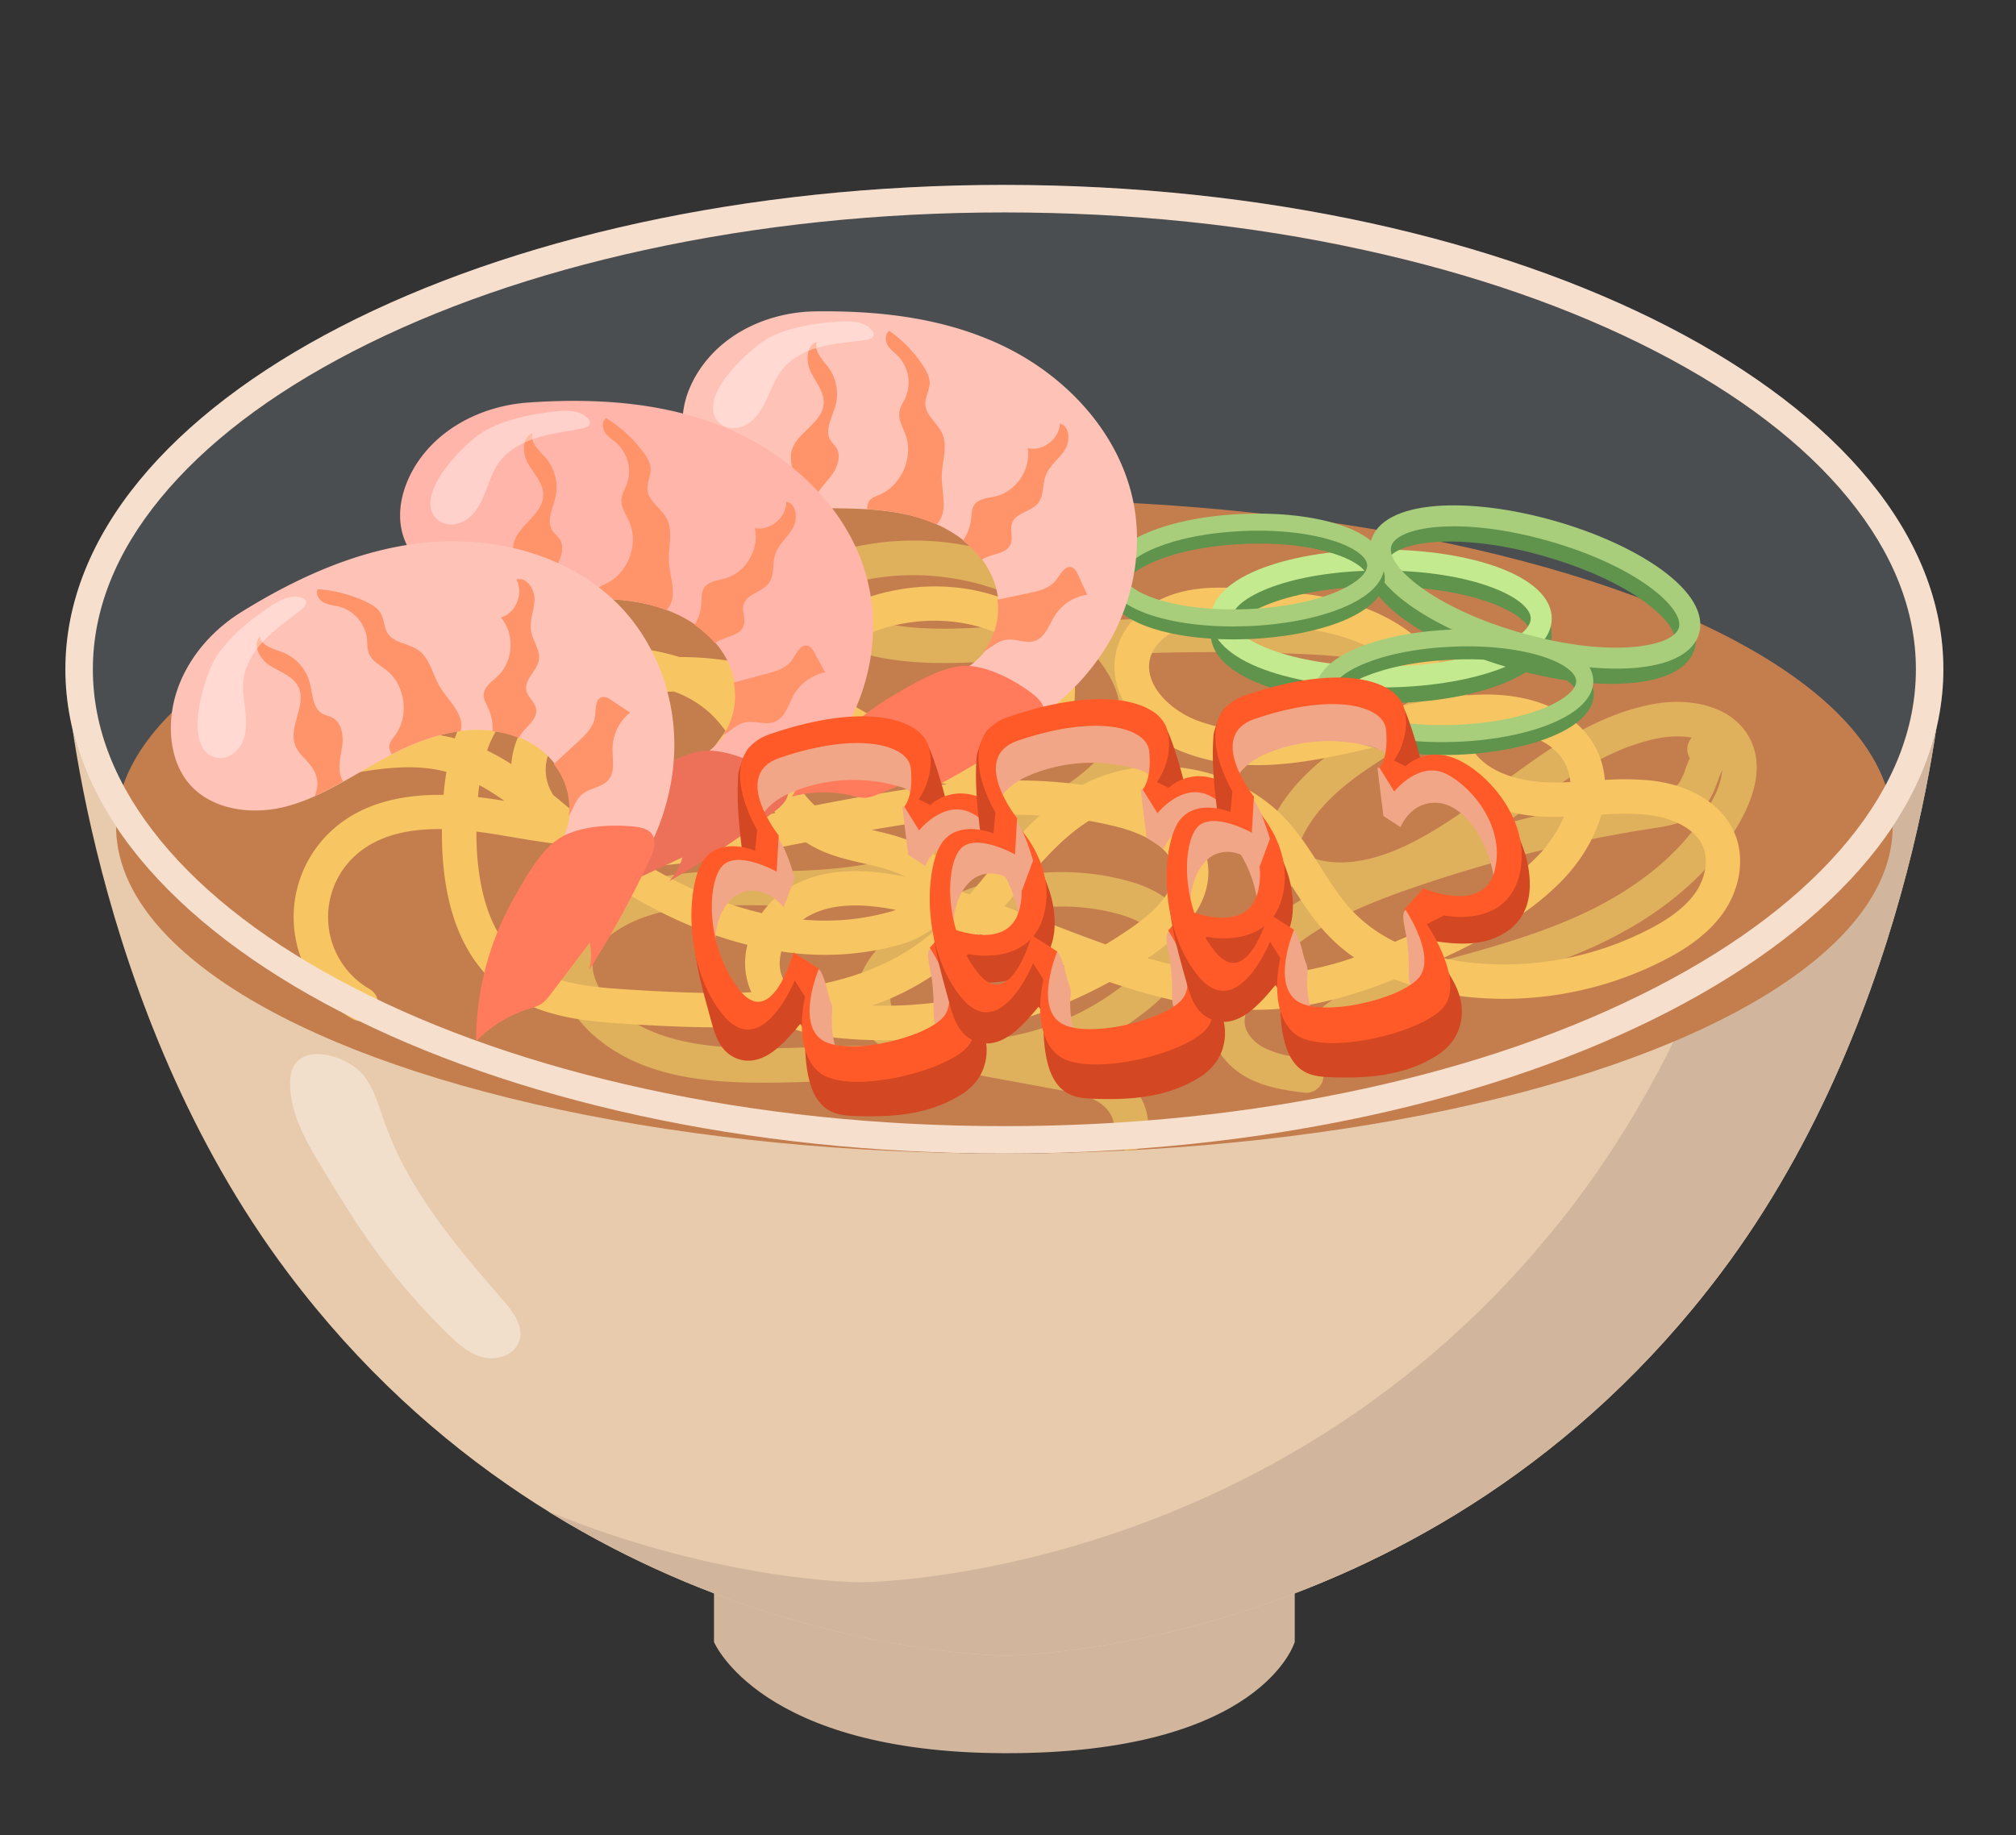 <svg id="Layer_1" data-name="Layer 1" xmlns="http://www.w3.org/2000/svg" viewBox="0 0 805 733"><rect x="0" y="0" width="805" height="733" fill="#333333" stroke="none"/><defs><style>.cls-1{fill:#d1b69d;}.cls-2{fill:#e8cbac;}.cls-3{fill:#4b4e51;}.cls-4{fill:#c47e4e;}.cls-15,.cls-5{fill:#fff;}.cls-5{opacity:0.39;}.cls-6{fill:#e0b15c;}.cls-7{fill:#f7c663;}.cls-8{fill:#f7dfcd;}.cls-9{fill:#60934c;}.cls-10{fill:#c3ea8f;}.cls-11{fill:#a8ce7c;}.cls-12{fill:#ffc2b6;}.cls-13{fill:#ff9369;}.cls-14{fill:#ff7b5c;}.cls-15{opacity:0.38;}.cls-16{fill:#ffb5a9;}.cls-17{fill:#ed7058;}.cls-18{fill:#d34722;}.cls-19{fill:#f2a688;}.cls-20{fill:#ff5a27;}</style></defs><title>Food</title><path class="cls-1" d="M517,655.77s-13,44.7-115.95,44.43c-97.63-.26-115.95-44.43-115.95-44.43V585.33H517Z"/><path class="cls-2" d="M401.06,267.28H26.11S35.32,402.43,115,508.39c114.87,152.8,286.09,152.8,286.09,152.8s171.21,0,286.08-152.8C766.8,402.43,776,267.28,776,267.28Z"/><path class="cls-1" d="M714.88,267.28c-7.32,45.58-28.27,136.16-85.17,211.85-114.87,152.8-286.09,152.8-286.09,152.8s-55.63,0-124.75-28.3c92.88,57.55,182.19,57.56,182.19,57.56s171.21,0,286.08-152.8C766.8,402.43,776,267.28,776,267.28Z"/><ellipse class="cls-3" cx="401.06" cy="267.28" rx="374.94" ry="193.43"/><ellipse class="cls-4" cx="401.06" cy="330.13" rx="354.7" ry="130.58"/><path class="cls-5" d="M115.87,431.86c-.3,12.73,6.55,24.4,13.18,35.27,5.75,9.44,11.5,18.89,17.83,27.95a265.42,265.42,0,0,0,31.87,37.6c4.12,4,8.63,8.07,14.24,9.42s12.52-1,14.33-6.5c1.93-5.81-2.39-11.66-6.41-16.27-18.82-21.57-37.79-44-47.33-71-2.25-6.34-4-13-8.06-18.38C138.61,420.76,116.27,414.77,115.87,431.86Z"/><path class="cls-6" d="M451.08,459.62a6.88,6.88,0,0,1-6.6-8.82c1.06-3.6-1.83-7.92-5.09-10.16-4.59-3.15-10.84-4.3-16.89-5.41l-31.2-5.75c-9,.87-18,1.13-26.82,1.38l-46.67,1.35c-29.45.85-60,.06-81.36-19.26-10.28-9.28-17.72-24.82-11.21-38.59,2.15-4.54,5.72-8.59,10.93-12.4,19.73-14.42,44.21-14.27,67.89-14.13,5.17,0,10.51.06,15.6-.08A201,201,0,0,0,425.14,314c13.72-9.24,20.9-18.2,21.92-27.4s-4.28-18.29-9.89-24.93c-12.45.58-24.43,1.32-35.76,2.08-24.11,1.63-57.14,3.85-80.6-14.37-5.27-4.09-7.67-8.68-7.12-13.63.58-5.26,4.3-9.34,11.07-12.13,19.4-8,42-9.87,63.61-5.26,20.94,4.45,40.25,14.83,54.58,29.29,25.73-1.08,53.29-1.43,81.13,0,16.6.87,35.68,2.56,52,11.72,8,4.47,11.73,11.32,9.84,17.89-1.36,4.74-5.14,7.39-7.17,8.81-5.59,3.92-11.54,7.6-17.3,11.15-17.66,10.92-34.34,21.23-41.94,38.17-1.43,3.18-1.08,4.23-1.07,4.24s.32.55,2.16,1.5c13.23,6.84,29.59,1.54,38.16-2.22,14-6.16,27.06-15.81,39.68-25.15,18.54-13.73,37.72-27.92,61.28-32.48,15.54-3,33.94.75,40,15.88,3.16,7.9,2,17.31-3.34,28-14,27.8-40.83,44.33-60.85,53.3-18.32,8.21-37.78,13.53-56.6,18.68-6.05,1.66-12.31,3.37-18.4,5.14-8.31,2.42-16.29,5-22.6,9.72-4.86,3.64-9.89,10.07-9.46,17.17a6.89,6.89,0,0,1-7.77,7.23c-6.81-.9-14.53-1.92-21.63-5.48-8.88-4.44-14.73-12.14-15.65-20.6-.69-6.27,1.41-11.92,3.05-15.63,7.57-17.15,21.7-29.07,37.31-37.82a41.47,41.47,0,0,1-9.49-3.51c-2.49-1.29-6-3.46-8.08-7.43-3.46-6.74-.28-13.82.76-16.15,9.32-20.79,28.61-32.71,47.26-44.23,5.59-3.46,11.37-7,16.63-10.72a18.44,18.44,0,0,0,1.49-1.12,11.18,11.18,0,0,0-3-2.33c-13.75-7.71-31-9.2-46-10-23.73-1.24-47.3-1.14-69.7-.4,4.78,7.72,8.18,17,7.05,27.13-1.5,13.45-10.63,25.65-27.91,37.28A214.94,214.94,0,0,1,320,361.49c-5.3.15-10.76.11-16,.08-22.43-.13-43.63-.25-59.7,11.49-3.31,2.42-5.47,4.76-6.61,7.17-3.33,7,1.5,16.66,8,22.53,17.59,15.9,45.1,16.48,71.75,15.71l33.9-1a23.34,23.34,0,0,1-8.91-13.29c-2.46-10.11,2.35-21.08,13.55-30.87,25.39-22.2,62.74-30.55,95.16-21.26,11.92,3.41,19.4,9.24,22.24,17.32,3.7,10.51-1.29,22.44-13.68,32.75a118.37,118.37,0,0,1-33.88,19.71c6.61,1.23,14.64,2.84,21.38,7.45,8.8,6,13.12,16.48,10.5,25.38A6.87,6.87,0,0,1,451.08,459.62Zm236.65-152a38.13,38.13,0,0,0-1.8,4.32c-1.16,3.14-2.48,6.69-5,9.75-5.47,6.74-14.28,8.09-20.11,9a552.15,552.15,0,0,0-100.64,25.27c-22.94,8.12-50.62,20.5-61.15,44.34-1.58,3.59-2.2,6.32-2,8.59.4,3.68,3.6,7.53,8.15,9.8a37.59,37.59,0,0,0,10.24,3.1c1.82-7.78,6.81-15.17,14.21-20.73,8.15-6.11,17.81-9.24,27-11.92,6.19-1.8,12.51-3.53,18.61-5.2,18.32-5,37.26-10.19,54.61-18,18-8.06,42-22.75,54.19-46.95A30.53,30.53,0,0,0,687.73,307.59ZM423.86,362.05c-21.35,0-42.85,7.63-58.86,21.63-3.33,2.91-10.91,10.43-9.24,17.28,1.36,5.63,8.52,9.56,21.87,12l14.21,2.62a129.7,129.7,0,0,0,16.89-2.84,104.64,104.64,0,0,0,42.14-21.18c5.88-4.89,11.46-12.09,9.51-17.63-1.59-4.53-8-7.22-13.05-8.67A85.22,85.22,0,0,0,423.86,362.05Zm245.72-67.94a38,38,0,0,0-7.22.7c-20.5,4-37.6,16.62-55.71,30-1.88,1.39-3.77,2.79-5.67,4.18a566.21,566.21,0,0,1,57.81-12c5.13-.79,9.54-1.63,11.51-4.06a23,23,0,0,0,2.74-5.85c.5-1.35,1.05-2.83,1.73-4.31a6.88,6.88,0,0,1,.77-8.19A33,33,0,0,0,669.58,294.11ZM327.91,237.36a12.12,12.12,0,0,0,1.33,1.17c19.33,15,48.12,13.08,71.25,11.52,7.29-.49,14.85-1,22.63-1.41C397,229.33,360,224,330,236.34A14.35,14.35,0,0,0,327.91,237.36Z"/><path class="cls-7" d="M352.72,415.45a179,179,0,0,1-20.44-1.16c-6.14-.7-13.27-2-19.56-5.21-19.87,2-40.73,1.21-61.24-.06-15.62-1-35.07-2.16-50.21-13.36-16.75-12.39-25.08-34.09-24.81-64.54-12.54-.15-25,2.15-34.12,10.16A33.21,33.21,0,0,0,147.55,395a6.87,6.87,0,0,1-6.89,11.89,46.94,46.94,0,0,1-7.37-75.94c12.36-10.81,28.57-13.69,43.83-13.5.26-3,.63-6.08,1.15-9.19l-1.65-.41C164.19,305,151,307,138,309.3a8,8,0,0,1-9.17,3.08,7.48,7.48,0,0,1-5.27-7.69c.22-3.29,2.54-7.19,8.37-8.26,14.72-2.7,31.41-5.76,47.77-2l1.91.47A52.08,52.08,0,0,1,192,277.12C202,266,217.44,259.81,237.79,258.6a90.57,90.57,0,0,1,33.51,3.81,127.85,127.85,0,0,1,35.61,5,102.87,102.87,0,0,1,11.33-12.38C339.46,235.65,372,229,399.1,238.49c9.46,3.31,16.85,8,21.94,14.1,12.11,14.37,10.59,38.14-3.26,50.85a38.23,38.23,0,0,1-14.43,8.27,194.41,194.41,0,0,1,28.81,1.76l1-.51c26-13.17,60.53-7,80.36,14.34,5.49,5.92,9.74,12.6,13.84,19.06s7.86,12.38,12.66,17.45a59.25,59.25,0,0,0,17,12.33c3.57-1.51,7.09-3.08,10.56-4.67,16.46-7.54,33.46-16.31,46.2-29.38a51.85,51.85,0,0,0,10.71-15.91c-2.79.07-5.6.08-8.42-.05-19-.87-34.39-9-41.09-21.75a46.73,46.73,0,0,1-3.85-10.77c-7.11,1.31-14.26,3-21.28,4.6-25.32,5.86-51.5,11.93-76.74,2.4-16.47-6.21-31.65-22.53-27.37-40.54,2.55-10.72,11.88-19.61,24.34-23.21,10.25-3,20.85-2.22,30.21-1.56,14.95,1.06,30.4,2.15,45.18,7.71,17.33,6.52,30.23,18.57,35.39,33.05.24.69.47,1.39.68,2.08q2.85-.33,5.7-.53c23.61-1.71,42.28,6.22,50,21.2a33.53,33.53,0,0,1,3.59,12.69,115.33,115.33,0,0,1,17.81.17c16.84,1.69,29.67,9.89,34.33,21.93,3.76,9.73,1.77,21.76-5.19,31.41-6.58,9.1-16.22,14.78-22.9,18.26a140.08,140.08,0,0,1-78.78,14.9,110.27,110.27,0,0,1-29.26-7.08c-14.22,5.67-29.85,10.49-46,11.82-23.48,1.93-46-3.35-67.85-10.7A188,188,0,0,1,352.72,415.45Zm-4.64-13.81a173.88,173.88,0,0,0,77.08-15.83c-3.66-1.38-7.31-2.78-10.94-4.17-7.51-2.88-15.13-5.81-22.81-8.52a119.17,119.17,0,0,1-12.18,11.47A102.93,102.93,0,0,1,348.08,401.64ZM190.21,332.11c0,18.84,3.74,41,19.24,52.5,11.87,8.78,29.06,9.84,42.88,10.69,16.34,1,32.41,1.71,47.71,1a28.24,28.24,0,0,1-2-17.05c.11-.64.24-1.28.4-1.92-23.68-5.9-47.94-18.26-71-36.59a46.62,46.62,0,0,1-6.67-3.91c-5.83-.73-11.56-1.71-17.09-2.65l-4.88-.82C196,332.91,193.16,332.47,190.21,332.11ZM312,380c-.15.55-.27,1.1-.37,1.66-.56,3.14-.59,7.65,2.49,11.35a13.12,13.12,0,0,0,2,1.94c20.44-2.56,39-8.6,54.5-21.07,2.17-1.76,4.26-3.63,6.28-5.58l-1.31-.4c-4,4.37-10,7.61-16.09,9.36A112.57,112.57,0,0,1,312,380Zm146.37,2.67c17,5,33.87,8,51.33,6.52a130.78,130.78,0,0,0,31-6.79,69.1,69.1,0,0,1-10.66-9.16c-5.71-6-10.07-12.89-14.28-19.53-3.95-6.21-7.68-12.08-12.31-17.07-11.18-12-28.23-18-44.57-16.78,13.39,5.33,21.56,13.83,23.31,24.47,1.41,8.59-1,21.8-20.42,35.91C460.64,381.08,459.5,381.89,458.35,382.69Zm117.82,0a110,110,0,0,0,11.39,1.83,126.2,126.2,0,0,0,71-13.42c8.65-4.5,14.4-9,18.1-14.12,4.21-5.82,5.59-13,3.52-18.4-3.24-8.37-13.95-12.31-22.89-13.21a111.41,111.41,0,0,0-17.9,0c-2.81,10.16-9.05,19.53-15.69,26.34C610.12,365.59,593,374.85,576.17,382.67ZM401.11,362c6.07,2.22,12.09,4.52,18,6.81,7.54,2.89,15,5.75,22.37,8.37q6.27-3.75,12.18-8c7.6-5.52,16.35-13.91,14.93-22.57-1.63-9.95-15.95-14.68-22-16.25q-5.88-1.51-11.77-2.53c-11.49,7.18-20.46,18.09-29.89,29.56C403.67,358.9,402.4,360.45,401.11,362Zm-80.49,5.28a96.11,96.11,0,0,0,35.07-3.22c.67-.19,1.34-.41,2-.66-15.52-3.07-26.8-2.18-35.35,2.76C321.75,366.5,321.18,366.88,320.62,367.28ZM259.23,346c12.59,7.46,28.07,14.75,45,18.7a35.71,35.71,0,0,1,11.21-10.39c15.31-8.84,33.32-6.77,46.08-4.11-4.8-2.63-10.56-4-16.61-5.35-7.07-1.62-14.37-3.3-21.13-7.23-.67-.39-1.33-.79-2-1.22-16,3.1-32.6,6.27-48.93,8.34C268.41,345.26,263.84,345.74,259.23,346Zm121.44,9.15q3.29,1,6.54,2.06c2.37-2.77,4.72-5.63,7.11-8.54,6.51-7.92,13.16-16,20.84-23-21.93-1.11-44.19,1.76-67.07,5.79,7.55,1.74,15.36,3.54,22.43,8.08,5.13,3.29,8.35,7.32,9.58,12A16.88,16.88,0,0,1,380.67,355.1ZM297.5,304.72c-7.79,10.66-16.64,20.49-28.85,26.64l2.52-.31c12.7-1.6,25.68-3.92,38.45-6.35-4.23-5.53-7.6-11.71-10.92-17.78Zm-69,19.13c11.52,1,22.67.45,32.56-4.09,12-5.53,20.48-16,28.66-27.83a48.52,48.52,0,0,0-5.72-6.67,42.8,42.8,0,0,0-14.89-9.08,88.51,88.51,0,0,0-24,3.91c-13.6,4.26-27.91,15-27.19,28.36a19,19,0,0,0,3,9.07c2.1,1.72,4.18,3.45,6.25,5.17Zm77.69-31.69c1.59,2.71,3.08,5.46,4.57,8.17,4.42,8.11,8.66,15.87,14.57,21.35,17.47-3.36,35.17-6.64,52.92-8.47a65.09,65.09,0,0,1-9.48-2.24c-10.47-3.34-19.88-8.71-29-13.89-3.93-2.24-8-4.55-12-6.62a138,138,0,0,0-15.73-6.89C310.11,286.36,308.17,289.24,306.2,292.16ZM190.84,318.35c3.59.41,7,.92,10.24,1.46l.32.05a95.64,95.64,0,0,0-10-6.3C191.15,315.17,191,316.77,190.84,318.35Zm394-26.73A30.5,30.5,0,0,0,587.2,298c6.53,12.42,24.26,14.18,29.54,14.42,3.41.15,6.83.09,10.31-.07a19.42,19.42,0,0,0-2-7.26c-6-11.67-22.88-14.75-36.72-13.75Q586.57,291.44,584.86,291.62Zm-390.34,8.12a94.74,94.74,0,0,1,9.69,5.45c.91-13.18,9.83-23.91,21.24-31.08-8.48,1.9-17.19,5.52-23.29,12.24A38.75,38.75,0,0,0,194.52,299.74ZM320.8,272.19q6.72,2.67,13.3,6.05c4.27,2.2,8.46,4.58,12.51,6.89,8.87,5.06,17.26,9.84,26.35,12.74,11,3.5,26.06,4.14,35.53-4.55,8.52-7.83,9.49-23,2-31.87-3.49-4.14-8.86-7.5-16-10-22.51-7.88-49.45-2.35-67,13.75A80.74,80.74,0,0,0,320.8,272.19Zm166.56-23.74a48.31,48.31,0,0,0-13.42,1.61c-7.59,2.2-13.39,7.37-14.77,13.19-2.38,10,7.71,20.3,18.85,24.5,21.33,8.06,44.38,2.72,68.78-2.94,6.9-1.59,13.92-3.22,21-4.55-3.91-10.48-13.77-19.35-27.13-24.38C527.77,251,513.34,250,499.37,249,495.39,248.73,491.34,248.45,487.36,248.45ZM297.1,279.11c.25.28.5.58.75.87l.41-.6C297.87,279.29,297.49,279.19,297.1,279.11Z"/><path class="cls-8" d="M401.06,84.84c49.83,0,98.14,5,143.6,15,43.71,9.54,82.9,23.16,116.48,40.49,33.09,17.07,59,36.81,76.89,58.68s27,44.82,27,68.32-9.07,46.49-27,68.32-43.8,41.61-76.89,58.68c-33.58,17.33-72.77,31-116.48,40.49-45.46,9.92-93.77,14.94-143.6,14.94s-98.15-5-143.6-14.94c-43.71-9.54-82.91-23.16-116.49-40.49-33.09-17.07-59-36.81-76.89-58.68s-27-44.82-27-68.32,9.07-46.49,27-68.32,43.8-41.61,76.89-58.68c33.58-17.33,72.78-30.95,116.49-40.49,45.45-9.92,93.77-15,143.6-15Zm0-11C194,73.85,26.11,160.45,26.11,267.28S194,460.71,401.06,460.71,776,374.11,776,267.28,608.13,73.85,401.06,73.85Z"/><path class="cls-9" d="M551.55,280.9c-17.54,0-34.1-2.52-46.61-7.1-13.84-5.06-21.46-12.32-21.46-20.44s7.62-15.39,21.46-20.45c12.51-4.57,29.07-7.09,46.61-7.09s34.09,2.52,46.6,7.09c13.84,5.06,21.47,12.32,21.47,20.45S612,268.74,598.15,273.8C585.64,278.38,569.09,280.9,551.55,280.9Zm0-46.7c-37,0-59.69,11.16-59.69,19.16s22.71,19.15,59.69,19.15,59.68-11.15,59.68-19.15S588.53,234.2,551.55,234.2Z"/><path class="cls-10" d="M551.55,274.56c-17.54,0-34.1-2.52-46.61-7.09-13.84-5.06-21.46-12.32-21.46-20.45s7.62-15.39,21.46-20.45c12.51-4.57,29.07-7.09,46.61-7.09s34.09,2.52,46.6,7.09c13.84,5.06,21.47,12.32,21.47,20.45s-7.63,15.39-21.47,20.45C585.64,272,569.09,274.56,551.55,274.56Zm0-46.7c-37,0-59.69,11.16-59.69,19.16s22.71,19.16,59.69,19.16S611.23,255,611.23,247,588.53,227.86,551.55,227.86Z"/><path class="cls-9" d="M603.74,267c-16.88-4.77-32.12-11.7-42.92-19.51-11.94-8.63-17.3-17.7-15.09-25.51s11.53-12.74,26.22-13.84c13.29-1,29.9,1.09,46.78,5.86s32.12,11.71,42.92,19.51c11.94,8.64,17.29,17.7,15.08,25.52s-11.52,12.73-26.21,13.83C637.23,273.9,620.62,271.82,603.74,267Zm12.71-44.93C580.86,212,556,216.6,553.8,224.3S570.44,248.91,606,259s60.47,5.51,62.65-2.19S652,232.17,616.45,222.11Z"/><path class="cls-11" d="M605.46,260.94c-16.88-4.77-32.12-11.7-42.91-19.51-11.94-8.63-17.3-17.69-15.09-25.51s11.52-12.74,26.22-13.84c13.28-1,29.9,1.09,46.77,5.86s32.12,11.71,42.92,19.52c11.94,8.63,17.3,17.69,15.09,25.51s-11.53,12.73-26.22,13.83C639,267.8,622.34,265.72,605.46,260.94ZM618.17,216c-35.58-10.06-60.47-5.51-62.64,2.19s16.63,24.61,52.21,34.68,60.47,5.51,62.65-2.19S653.76,226.08,618.17,216Z"/><path class="cls-9" d="M581.89,301.44c-14.29.57-27.85-.94-38.18-4.26-11.44-3.67-17.88-9.34-18.14-15.95s5.71-12.78,16.81-17.35c10-4.13,23.44-6.72,37.72-7.28s27.84.94,38.18,4.26c11.43,3.67,17.88,9.34,18.14,15.95s-5.71,12.78-16.81,17.35C609.56,298.29,596.17,300.88,581.89,301.44Zm-1.52-38c-30.11,1.2-48.24,11-48,17.53s19.11,14.87,49.22,13.67,48.24-11,48-17.53S610.48,262.22,580.37,263.42Z"/><path class="cls-11" d="M581.68,296.28c-14.28.57-27.84-.94-38.18-4.26-11.43-3.67-17.87-9.34-18.14-15.95s5.71-12.78,16.82-17.35c10-4.13,23.43-6.72,37.72-7.28s27.84.94,38.18,4.26c11.43,3.67,17.87,9.34,18.13,15.95s-5.7,12.78-16.81,17.35C609.36,293.13,596,295.72,581.68,296.28Zm-1.51-38c-30.11,1.2-48.24,11-48,17.53s19.11,14.87,49.22,13.67,48.24-11,48-17.53S610.28,257.06,580.17,258.26Z"/><path class="cls-9" d="M498.43,255.25c-14.28.56-27.84-.95-38.18-4.27-11.43-3.67-17.88-9.34-18.14-15.95s5.71-12.78,16.81-17.35c10-4.13,23.44-6.71,37.72-7.28s27.85.94,38.18,4.26c11.44,3.67,17.88,9.34,18.14,16s-5.71,12.77-16.81,17.34C526.11,252.09,512.71,254.68,498.43,255.25Zm-1.51-38c-30.12,1.2-48.24,11-48,17.54s19.11,14.86,49.22,13.66,48.24-11,48-17.53S527,216,496.92,217.22Z"/><path class="cls-11" d="M498.22,250.08c-14.28.57-27.84-.94-38.18-4.26-11.43-3.67-17.87-9.34-18.13-15.95s5.7-12.78,16.81-17.35c10-4.13,23.44-6.72,37.72-7.28s27.84.94,38.18,4.26c11.43,3.67,17.87,9.34,18.14,15.95s-5.71,12.78-16.82,17.35C525.9,246.93,512.51,249.52,498.22,250.08Zm-1.51-38c-30.11,1.2-48.24,11-48,17.53s19.11,14.87,49.22,13.67,48.24-11,48-17.53S526.82,210.86,496.71,212.06Z"/><path class="cls-12" d="M278.81,148.49c-4.38,6.87-7.05,15.15-6,23.21,1.88,14,14.55,24.13,27.85,28s27.47,3,41.34,3.48c10.37.39,20.85,1.64,30.46,5.55s18.34,10.73,23,20.1,4.71,21.46-1.32,30.12c-3.25,4.67-8,8.09-12.94,10.8-3.57,2-7.72,4.07-8.78,8.05-1.53,5.76,4.34,10.46,9.42,13.37,3.9,2.24,8.06,4.55,12.55,4.4A21.91,21.91,0,0,0,403,293a92.11,92.11,0,0,0,40.31-37.28c9.16-16.27,12.85-35.77,9.46-54.09-5.25-28.3-26.87-51.41-52.48-63.6C377,126.93,351,124,325.44,124.36,307.46,124.63,288.92,132.62,278.81,148.49Z"/><path class="cls-13" d="M324.64,202.75a10.19,10.19,0,0,1,.51-3c1.27-3.8,4.41-6.58,6.8-9.78s4.08-7.7,2-11.1c-.68-1.14-1.72-2-2.39-3.17-2.35-4,.71-9,2-13.54a18,18,0,0,0-2.75-15.39c-2.33-3.14-6-6.52-4.58-10.23-4.41,1.4-4.52,7.9-2.45,12.06s5.48,8.09,5.1,12.76c-.65,8-11.65,11.68-12.95,19.6-.57,3.45.91,6.88,1.14,10.37.35,5.36-1.93,8.24-4.86,10.65C316.35,202.43,320.49,202.64,324.64,202.75Z"/><path class="cls-13" d="M434.12,237.5q-1.81-3.93-3.61-7.88c-.55-1.2-1.21-2.52-2.45-3-2.79-1-4.63,2.84-6.5,5.22-2.48,3.16-6.7,4.18-10.59,5l-12.69,2.68a28.28,28.28,0,0,1-4.49,19.31c-.34.49-.69,1-1.06,1.42,2.93-1.5,5.42-4.06,8.64-4.67,4-.77,8.31,1.75,12.15.27s5.36-6.28,7.62-9.89A18.62,18.62,0,0,1,434.12,237.5Z"/><path class="cls-13" d="M391.93,223.56a12.84,12.84,0,0,1,2.58-1.26c3.36-1.21,7.69-1.69,9.05-5,1.06-2.61-.4-5.7.54-8.36,1.48-4.21,7.52-4.46,10.34-7.91,2.47-3,1.77-7.51,3.15-11.17,1.5-3.95,5.25-6.54,7.54-10.08s2.13-9.6-1.9-10.61c-.24,6.2-6.92,11.3-12.83,9.79,1.32,8.37-4.63,17.32-12.78,19.25-3.15.74-7,.85-8.7,3.63-.88,1.43-.93,3.2-1.1,4.88a19.49,19.49,0,0,1-3.28,9.23A40.56,40.56,0,0,1,391.93,223.56Z"/><path class="cls-13" d="M372.09,208.64c.63.26,1.25.53,1.87.81.17-.17.33-.34.48-.52,4.2-4.88,1.54-12.3,1.61-18.76.07-5.76,2.49-11.85.15-17.07-1.87-4.18-6.56-7.1-6.71-11.7-.1-2.89,1.72-5.57,1.74-8.46,0-2.32-1.12-4.47-2.35-6.41a51.09,51.09,0,0,0-13.73-14.37c-1.77,1.16-1.75,3.92-.68,5.74s2.89,3,4.34,4.56a15.26,15.26,0,0,1,2.73,16.42c-.84,1.86-2.08,3.59-2.39,5.6-.5,3.19,1.38,6.16,2.46,9.18,3.23,9-1.64,20.2-10.37,23.92-1.6.68-3.43,1.25-4.31,2.76a6.7,6.7,0,0,0-.68,3C355.09,203.91,363.9,205.31,372.09,208.64Z"/><path class="cls-14" d="M316.21,318.16a48.36,48.36,0,0,1,24.28-.32,17.8,17.8,0,0,0,4.94.82,15.49,15.49,0,0,0,5.1-1.42L374,307.65a23.31,23.31,0,0,1-5.86,9.23,383.73,383.73,0,0,0,42.9-25.51c2.83-1.94,6-4.58,5.71-8-.18-2.51-2.16-4.45-4.11-6-6.95-5.47-18.42-11.7-27.58-11.41-8.76.29-19.54,6.66-27,11A115.79,115.79,0,0,0,316.21,318.16Z"/><path class="cls-15" d="M287.06,168.73c2.95,3.05,8.14,2.78,11.7.43s5.8-6.27,7.59-10.18,3.32-8,6-11.38c3.81-4.81,9.61-7.6,15.48-9.11s12-1.87,17.95-2.73c1.36-.2,3.07-.81,3.1-2.21a2.52,2.52,0,0,0-.61-1.5c-2.75-3.64-8-3.87-12.52-3.61-9.51.54-19.17,1.87-27.8,6C300.21,138.2,277.38,158.71,287.06,168.73Z"/><path class="cls-16" d="M164.91,187.61c-4,7.15-6.24,15.62-4.62,23.67,2.82,13.94,16.43,23.46,30.29,26.64s28.29,1.46,42.51,1.22c10.63-.19,21.43.49,31.51,3.9s19.46,9.77,24.84,18.94,6.2,21.32.58,30.36c-3,4.88-7.64,8.58-12.54,11.58-3.53,2.17-7.64,4.52-8.46,8.58-1.2,5.88,5.11,10.28,10.49,12.93,4.13,2,8.53,4.12,13.12,3.72a22.63,22.63,0,0,0,8.62-3.09c16.53-9,30.5-22.86,38.84-39.73s10.85-36.68,6.2-54.92c-7.18-28.17-30.78-50.21-57.76-61.06-24.52-9.86-51.36-11.4-77.46-9.59C192.68,162,174.24,171.09,164.91,187.61Z"/><path class="cls-13" d="M215.28,239.65a9.74,9.74,0,0,1,.32-3.08c1.05-3.89,4.09-6.86,6.33-10.21s3.68-8,1.36-11.28c-.77-1.11-1.89-1.93-2.65-3.05-2.66-3.94.16-9.09,1.2-13.73A18,18,0,0,0,218,183c-2.58-3-6.51-6.23-5.34-10-4.42,1.65-4.11,8.2-1.73,12.27s6.12,7.83,6,12.55c-.15,8.07-11.16,12.39-12,20.42-.36,3.51,1.37,6.88,1.83,10.38.71,5.36-1.44,8.39-4.28,11C206.78,239.78,211,239.76,215.28,239.65Z"/><path class="cls-13" d="M329.49,268.54l-4.2-7.72c-.64-1.18-1.4-2.47-2.69-2.86-2.92-.88-4.56,3.12-6.32,5.61-2.33,3.32-6.59,4.58-10.51,5.62L293,272.59a28,28,0,0,1-3.35,19.66c-.32.51-.65,1-1,1.48,2.91-1.66,5.29-4.37,8.54-5.16,4.07-1,8.61,1.29,12.45-.4s5.08-6.61,7.16-10.38A18.85,18.85,0,0,1,329.49,268.54Z"/><path class="cls-13" d="M285.44,256.85a14.13,14.13,0,0,1,2.56-1.41c3.36-1.4,7.76-2.12,8.93-5.56.92-2.69-.77-5.71,0-8.44,1.25-4.32,7.4-4.91,10.06-8.53,2.34-3.17,1.34-7.66,2.52-11.41,1.27-4.06,4.94-6.86,7.06-10.55s1.56-9.78-2.62-10.57c.15,6.25-6.36,11.75-12.5,10.56,1.88,8.34-3.62,17.67-11.84,20.06-3.17.92-7.08,1.24-8.66,4.14-.81,1.48-.75,3.27-.82,5a19.15,19.15,0,0,1-2.76,9.46A42.35,42.35,0,0,1,285.44,256.85Z"/><path class="cls-13" d="M264.19,243c.66.22,1.31.46,2,.71.16-.19.32-.37.46-.56,4-5.14.78-12.45.45-18.95-.3-5.8,1.78-12.06-.95-17.18-2.18-4.09-7.17-6.78-7.62-11.39-.28-2.9,1.41-5.7,1.25-8.61-.13-2.33-1.43-4.43-2.82-6.31A52.59,52.59,0,0,0,242,167c-1.74,1.26-1.55,4-.33,5.81s3.14,2.9,4.73,4.35a15.23,15.23,0,0,1,3.84,16.36c-.74,1.92-1.89,3.72-2.08,5.77-.31,3.23,1.81,6.11,3.11,9.09,3.87,8.86-.39,20.41-9.08,24.63-1.59.77-3.43,1.45-4.23,3a6.6,6.6,0,0,0-.51,3C246.49,239.13,255.6,240.05,264.19,243Z"/><path class="cls-17" d="M214.05,356.19a50.37,50.37,0,0,1,24.82-1.67,18.77,18.77,0,0,0,5.1.55,15.92,15.92,0,0,0,5.13-1.71l23.4-10.94a23.06,23.06,0,0,1-5.4,9.61,388.43,388.43,0,0,0,42.24-28c2.77-2.11,5.81-4.94,5.33-8.39-.34-2.51-2.49-4.35-4.59-5.79-7.46-5.13-19.59-10.75-28.94-9.95-8.94.77-19.56,7.77-26.93,12.51A116.11,116.11,0,0,0,214.05,356.19Z"/><path class="cls-15" d="M174.65,207.51c3.21,2.9,8.5,2.34,12-.22s5.53-6.63,7.12-10.65,2.88-8.25,5.38-11.78c3.59-5.05,9.34-8.18,15.25-10s12.11-2.54,18.19-3.74c1.38-.28,3.09-1,3-2.39a2.57,2.57,0,0,0-.73-1.48c-3-3.51-8.42-3.45-13-2.94-9.7,1.07-19.49,2.94-28,7.61C186.14,176.07,164.11,198,174.65,207.51Z"/><path class="cls-12" d="M68.24,289.46C68,297.67,70,306.2,75.16,312.57c9,11,25.46,13.13,39.2,9.5s25.73-11.86,38.2-18.68c9.33-5.11,19.21-9.53,29.72-11.21s21.76-.39,30.8,5.23,15.39,16,14.63,26.61c-.41,5.72-2.78,11.14-5.72,16.08-2.12,3.56-4.66,7.55-3.51,11.53,1.68,5.76,9.31,6.72,15.3,6.57,4.61-.12,9.47-.32,13.35-2.8a22.72,22.72,0,0,0,6.19-6.75c10.47-15.63,16.38-34.42,15.92-53.23s-7.45-37.53-20-51.51c-19.46-21.61-50.6-30.15-79.53-27.2-26.29,2.67-50.78,13.79-73,27.52C80.94,253.9,68.82,270.5,68.24,289.46Z"/><path class="cls-13" d="M137,312.12a10.09,10.09,0,0,1-1.15-2.87c-.87-3.94.43-8,.86-12s-.45-8.77-4-10.62c-1.2-.62-2.58-.83-3.77-1.47-4.19-2.25-4.09-8.12-5.32-12.71a18,18,0,0,0-10.49-11.81c-3.7-1.48-8.66-2.48-9.39-6.4-3.15,3.52.16,9.17,4.16,11.66s9.06,4.1,11.18,8.31c3.62,7.22-4.12,16.17-1.12,23.66,1.31,3.27,4.41,5.45,6.44,8.33,3.12,4.42,2.62,8.11,1.32,11.71C129.56,316.19,133.32,314.2,137,312.12Z"/><path class="cls-13" d="M251.58,284.6l-7.3-4.89c-1.12-.75-2.4-1.54-3.72-1.28-3,.58-2.58,4.88-3,7.9-.53,4-3.7,7.12-6.7,9.87q-4.87,4.49-9.76,9a28,28,0,0,1,6.18,19c0,.6-.11,1.19-.2,1.78,1.81-2.83,2.65-6.34,5.16-8.55,3.15-2.77,8.23-2.86,10.84-6.14s1.42-8.22,1.51-12.52A18.85,18.85,0,0,1,251.58,284.6Z"/><path class="cls-13" d="M207.15,294.73a13.55,13.55,0,0,1,1.61-2.44c2.32-2.81,5.88-5.49,5.32-9.08-.44-2.81-3.34-4.7-3.91-7.48-.9-4.4,4.28-7.78,5-12.23.59-3.89-2.38-7.4-3.09-11.27-.75-4.19,1.19-8.38,1.35-12.63s-3.17-9.38-7.23-8.13c3,5.46-.17,13.36-6.16,15.15,5.55,6.52,5,17.34-1.15,23.27-2.38,2.29-5.69,4.39-5.75,7.69,0,1.69.87,3.24,1.59,4.78a19.12,19.12,0,0,1,1.95,9.66A41.65,41.65,0,0,1,207.15,294.73Z"/><path class="cls-13" d="M181.87,292.3c.68-.11,1.37-.2,2.07-.29l.15-.7c1.13-6.4-5.1-11.39-8.42-17-3-5-4-11.5-8.83-14.77-3.83-2.61-9.49-2.66-12-6.54-1.6-2.44-1.4-5.7-2.9-8.2-1.2-2-3.33-3.26-5.43-4.28a52.68,52.68,0,0,0-19.61-5.17c-1,1.93.51,4.3,2.41,5.3s4.13,1.1,6.21,1.65a15.25,15.25,0,0,1,11,12.7c.23,2,0,4.17.83,6.07,1.23,3,4.45,4.58,7,6.61,7.55,6,9.15,18.24,3.42,26-1.05,1.42-2.36,2.87-2.35,4.63a6.74,6.74,0,0,0,1,2.93C164.43,297.15,172.92,293.73,181.87,292.3Z"/><path class="cls-14" d="M190.13,415.86a50.51,50.51,0,0,1,21.2-13A18.24,18.24,0,0,0,216.1,401a15.55,15.55,0,0,0,3.74-3.89l15.64-20.57a23,23,0,0,1-.32,11,388,388,0,0,0,24.37-44.46c1.47-3.16,2.85-7.07.82-9.9-1.48-2.07-4.23-2.7-6.75-3-9-1.07-22.35-.41-30.26,4.65-7.55,4.84-13.7,16-18,23.6A116,116,0,0,0,190.13,415.86Z"/><path class="cls-15" d="M86.12,302.55c4.19,1.08,8.62-1.87,10.52-5.76s1.81-8.44,1.34-12.74-1.29-8.64-.71-12.93c.83-6.14,4.47-11.59,8.85-16s9.54-7.88,14.35-11.77c1.1-.89,2.29-2.31,1.58-3.53a2.62,2.62,0,0,0-1.33-1c-4.32-1.69-9.06.86-12.91,3.46-8.08,5.46-15.89,11.67-21.3,19.78C81.67,269.38,72.35,299,86.12,302.55Z"/><path class="cls-18" d="M294.84,309.05c-.92,11.27.52,23.1,2,34.73a10.81,10.81,0,0,0,.65,2.91,5.29,5.29,0,0,0,2.16,2.37c2.88,1.77,5.95,1.46,8.83.86a2.92,2.92,0,0,0,1.68-.79c1.08-1.18.87-3.72.4-5.8-2.61-11.72-10.37-21.71-10.79-33.59-.07-2.07,2.58-11.7.14-11.62C298.12,298.18,295,307.16,294.84,309.05Z"/><path class="cls-18" d="M364.49,290.88c3.89,1.55,6.51,7.3,8.4,12.63q2.53,7.19,4.44,14.68a18.8,18.8,0,0,1,.71,4.05,8.84,8.84,0,0,1-2.43,6.41,13.41,13.41,0,0,1-4.89,2.78,3.38,3.38,0,0,1-2.41.31c-1.19-.42-2.15-2-2.6-3.67a19.8,19.8,0,0,1-.51-5.15,115.9,115.9,0,0,1,2.15-24.78,3.79,3.79,0,0,1,1-2.22c.55-.4,1.5.12,1.57,1.08Z"/><path class="cls-19" d="M372.8,403.72c0,2.06,0,4.43,1.05,6a4.14,4.14,0,0,0,2.62,1.63,10.08,10.08,0,0,0,6.06-.38,3.12,3.12,0,0,0,1.87-1.56c.55-1.22.33-2.95.05-4.51a108.71,108.71,0,0,0-6-20.92c-1.25-3.11-7.81-8.58-7.85-2.49,0,3.2,1.28,7.33,1.63,10.64A96,96,0,0,1,372.8,403.72Z"/><path class="cls-19" d="M331.54,399.67a10.54,10.54,0,0,1,.75,2.41,12.08,12.08,0,0,1-.05,2.82,37.77,37.77,0,0,0,1.4,13.44,7.39,7.39,0,0,1,.46,2.6,3.16,3.16,0,0,1-.7,1.7c-2.13,2.74-6.06,1-8.21-2.54s-2.9-8.3-3.26-12.74a98.06,98.06,0,0,1-.26-11.22c.08-2.38,1.63-8.06,3.32-9.17C328.57,384.6,330.28,396.5,331.54,399.67Z"/><path class="cls-19" d="M292.25,358.87c5.85-5.28,14.64-3.78,20.68,3.53l4.41-11.87c-2.18-7-4.64-14.56-9.15-18.81-2.2-2.08-5.32-4.65-4.76-8,.16-1,1.2,1.34,1.71.68,3.36-4.37,7.8-6.74,12.29-8.51a64.63,64.63,0,0,1,42.41-1.54c1.71.5,3.67,1.33,4.6,3.59,1.43,3.48-1.53,4.28-4.15,4.21q1.17,9.62,2.35,19.23l6.84,4.47c4.07-9.07,13-12.09,20.75-7.87s14,14.89,16.25,26.37c.49,2.55,1.39,5.91,3.16,6a2.1,2.1,0,0,0,1.52-.87c3.91-4.26,3.35-13.55,1.12-20.84-2.88-9.37-8-17.63-14.22-22.78s-13.37-7.18-19.82-5.57a47.53,47.53,0,0,0-9,3.76c-.91.45-2,.84-2.9-.08-1.18-1.25-.95-3.73-.56-5.56,1.12-5.34,2.14-11.52,0-16.85-2.63-6.49-8.46-8.19-13.36-8.71-15.51-1.67-31,.07-45.09,6.56a18.31,18.31,0,0,0-6.7,4.63,14,14,0,0,0-3.09,9.48c.33,7.61,6.1,13.36,7.95,20.8a10.53,10.53,0,0,1,.32,4.15,4.4,4.4,0,0,1-4,3.84c-1.77.14-3.6-.57-5.4-.86-5.14-.83-10.15,2-13.11,7.51s-3.76,13.24-2.22,20.54c.33,1.57,2.13,8.47,4.07,7.1.66-.47.57-3.34.73-4.33a31.83,31.83,0,0,1,1.14-4.76A19.92,19.92,0,0,1,292.25,358.87Z"/><path class="cls-18" d="M283.83,407.2c1,3.63,2.08,7.36,4,10.26a13.09,13.09,0,0,0,9.26,6.05c8.88,1.15,16.08-6.9,22.43-14.56,1.67,1.8,1.87,5.13,1.94,7.95.19,8.27,1.18,17.77,5.87,23.43,3.81,4.59,8.88,5.17,13.5,5.36,14.55.6,29.31-.3,42.1-8a23,23,0,0,0,8.07-7.48A20.69,20.69,0,0,0,393.81,417c-1.21-9.89-8.88-16.42-12-25.79,10.33,1.66,21.07,2.41,29.91-3.49A20,20,0,0,0,419.93,377c1.91-5.91,1.39-13.44-.54-20.11a70.72,70.72,0,0,0-8.56-18.06,155.44,155.44,0,0,1-1.56,23.43,19.36,19.36,0,0,1-1.71,6.39,9.83,9.83,0,0,1-4.31,3.85,36.16,36.16,0,0,1-19.87,4.32c-2-.14-4.3-.29-5.46,1.84a8.26,8.26,0,0,0-.78,3.49c-.22,5,1.55,10.05,3,14.95s2.53,10.53,1,14.81c-1.83,5.27-6.65,6.13-10.8,7.09-8.77,2-17,6.72-26,7.65-4.88.5-10.12-.22-14.71-4a23.83,23.83,0,0,1-8-18.2c.1-2.79.78-5.38.82-8.18s-.86-6.17-2.74-7.35-3.77.32-5.17,2c-4.86,5.76-9.15,14.58-15.89,13.54-3.83-.58-7.32-4.35-10.52-8a63.8,63.8,0,0,1-6.28-8.18c-1.52-2.45-2.57-6.71-4.27-8.61C278.5,388.65,281.49,398.56,283.83,407.2Z"/><path class="cls-20" d="M393.21,319.33c-13.1-6.58-21.78,2.22-21.78,2.22l-4.61-2.33s7.18-9.53,4-21c-2.94-10.66-24.17-18.4-63.25-5.06-23.61,8.06-5.25,38.27-5.25,38.27l-.79,8.32s-12.92-5.56-20,2.95S272.1,383.91,288,404.5s29.33-12.92,29.33-12.92l4.13,6.51s-5.29,21,5.65,30.18,50.43.08,59.43-10.4S380,384.58,380,384.58l6.86-3.5s24.07,5.25,29.83-15.2S406.31,325.91,393.21,319.33Zm13.73,44.32c-4.77,17-28.34,6.63-28.34,6.63l-7.33,8.26s12.91,18.91,5.45,27.61-40.2,16.26-49.28,8.62-.45-27.86-.45-27.86l-10.17-6.52s-8.61,31.75-21.82,14.67-12.7-41.87-6.82-48.93,21.94,2,21.94,2l.84-14.43s-19.3-24.29.28-31c32.4-11.06,51.57-4.95,52.45,4.19.92,9.56-1.34,13.81-2.59,15.28h0l5.9,9.49s9.93-12.48,20.8-7S411.72,346.69,406.94,363.65Z"/><path class="cls-18" d="M390,302.16c-.92,11.27.52,23.1,2,34.73a10.36,10.36,0,0,0,.65,2.91,5.31,5.31,0,0,0,2.16,2.38c2.87,1.77,5.95,1.45,8.83.85a2.85,2.85,0,0,0,1.68-.78c1.07-1.19.86-3.73.4-5.8-2.61-11.72-10.38-21.72-10.8-33.6-.07-2.07,2.59-11.69.14-11.61C393.3,291.3,390.18,300.28,390,302.16Z"/><path class="cls-18" d="M459.68,284c3.89,1.56,6.51,7.31,8.4,12.64,1.69,4.78,3.17,9.69,4.44,14.67a18.19,18.19,0,0,1,.7,4.05,8.76,8.76,0,0,1-2.42,6.41,13.43,13.43,0,0,1-4.89,2.79,3.46,3.46,0,0,1-2.42.31c-1.18-.42-2.14-2-2.59-3.68a19.77,19.77,0,0,1-.51-5.14,114.72,114.72,0,0,1,2.15-24.79,3.85,3.85,0,0,1,1-2.21c.56-.41,1.5.11,1.58,1.07Z"/><path class="cls-19" d="M468,396.83c0,2.06,0,4.44,1.05,6a4.16,4.16,0,0,0,2.62,1.64,10.17,10.17,0,0,0,6.06-.38,3.09,3.09,0,0,0,1.86-1.57c.56-1.21.33-2.95.05-4.5a107.79,107.79,0,0,0-6-20.92c-1.24-3.12-7.8-8.59-7.85-2.49,0,3.2,1.29,7.33,1.64,10.64A95.79,95.79,0,0,1,468,396.83Z"/><path class="cls-19" d="M426.73,392.79a11,11,0,0,1,.75,2.4,12.07,12.07,0,0,1-.05,2.82,37.83,37.83,0,0,0,1.4,13.45,7.34,7.34,0,0,1,.46,2.59,3.27,3.27,0,0,1-.7,1.71c-2.13,2.74-6.06,1-8.22-2.55s-2.9-8.29-3.25-12.74a95.71,95.71,0,0,1-.26-11.21c.08-2.39,1.63-8.07,3.31-9.18C423.76,377.72,425.47,389.61,426.73,392.79Z"/><path class="cls-19" d="M387.43,352c5.86-5.29,14.65-3.79,20.69,3.52l4.41-11.86c-2.18-7-4.64-14.57-9.15-18.82-2.21-2.07-5.32-4.65-4.76-8,.16-1,1.2,1.35,1.71.68,3.36-4.36,7.8-6.74,12.29-8.51a64.66,64.66,0,0,1,42.4-1.54c1.72.51,3.67,1.33,4.6,3.59,1.44,3.49-1.52,4.28-4.15,4.22q1.18,9.62,2.35,19.23l6.85,4.47c4.06-9.07,13-12.09,20.75-7.88s14,14.9,16.24,26.37c.5,2.56,1.4,5.92,3.16,6a2.14,2.14,0,0,0,1.53-.86c3.91-4.27,3.35-13.56,1.12-20.84-2.88-9.38-8-17.63-14.22-22.79s-13.37-7.17-19.83-5.57a47.11,47.11,0,0,0-9,3.77c-.91.45-2,.83-2.9-.09-1.18-1.25-.95-3.72-.57-5.55,1.13-5.35,2.14-11.53,0-16.85-2.63-6.5-8.46-8.19-13.36-8.72-15.52-1.66-31,.07-45.1,6.57a18.12,18.12,0,0,0-6.69,4.63,13.88,13.88,0,0,0-3.09,9.47c.33,7.61,6.1,13.36,7.95,20.81a10.66,10.66,0,0,1,.31,4.14,4.38,4.38,0,0,1-4,3.84c-1.76.14-3.59-.57-5.39-.86-5.14-.82-10.16,2.05-13.11,7.52s-3.77,13.23-2.22,20.54c.33,1.57,2.12,8.46,4.07,7.09.66-.46.57-3.34.73-4.33a30.92,30.92,0,0,1,1.14-4.76A19.81,19.81,0,0,1,387.43,352Z"/><path class="cls-18" d="M379,400.31c1,3.64,2.08,7.36,4,10.26a13.1,13.1,0,0,0,9.26,6.06c8.88,1.14,16.07-6.9,22.43-14.57,1.66,1.8,1.87,5.13,1.93,7.95.2,8.28,1.18,17.77,5.88,23.43,3.81,4.59,8.88,5.17,13.5,5.36,14.55.61,29.31-.3,42.09-8a23,23,0,0,0,8.08-7.48A20.71,20.71,0,0,0,489,410.08c-1.21-9.9-8.89-16.43-12-25.8,10.32,1.67,21.06,2.41,29.91-3.49a20.08,20.08,0,0,0,8.16-10.64c1.91-5.91,1.39-13.44-.53-20.11A70.56,70.56,0,0,0,506,332a155.61,155.61,0,0,1-1.57,23.43,19.18,19.18,0,0,1-1.71,6.39,9.9,9.9,0,0,1-4.31,3.85A36.21,36.21,0,0,1,478.57,370c-2-.14-4.3-.29-5.47,1.84a8.37,8.37,0,0,0-.77,3.48c-.22,5,1.55,10.06,3,15s2.53,10.53,1,14.8c-1.83,5.27-6.65,6.14-10.8,7.09-8.77,2-17,6.73-26,7.65-4.88.51-10.13-.22-14.71-4a23.84,23.84,0,0,1-8-18.2c.1-2.79.78-5.38.81-8.19s-.85-6.17-2.73-7.35-3.77.33-5.18,2c-4.85,5.77-9.14,14.58-15.88,13.55-3.83-.59-7.32-4.36-10.52-8a64.61,64.61,0,0,1-6.28-8.19c-1.52-2.44-2.57-6.71-4.27-8.6C373.69,381.76,376.67,391.67,379,400.31Z"/><path class="cls-20" d="M488.4,312.45c-13.11-6.58-21.79,2.21-21.79,2.21L462,312.34s7.19-9.54,4-21c-2.94-10.65-24.18-18.39-63.25-5.05-23.61,8.06-5.25,38.27-5.25,38.27l-.79,8.32s-12.92-5.57-20,2.94-9.45,41.18,6.48,61.77,29.33-12.93,29.33-12.93l4.13,6.51s-5.3,21,5.65,30.18,50.43.08,59.42-10.4-6.57-33.28-6.57-33.28l6.86-3.5s24.07,5.25,29.83-15.21S501.5,319,488.4,312.45Zm13.73,44.31c-4.77,17-28.34,6.63-28.34,6.63l-7.33,8.27s12.91,18.91,5.45,27.6-40.2,16.27-49.28,8.63-.45-27.87-.45-27.87L412,373.5s-8.61,31.75-21.82,14.68-12.71-41.87-6.82-48.93,21.94,2,21.94,2l.84-14.44s-19.3-24.28.28-31c32.4-11.06,51.57-4.94,52.45,4.19.92,9.56-1.34,13.82-2.6,15.29h0l5.89,9.49s9.94-12.47,20.81-7S506.9,339.8,502.13,356.76Z"/><path class="cls-18" d="M484.58,293.55c-.92,11.26.53,23.1,2,34.72a10.27,10.27,0,0,0,.64,2.91,5.39,5.39,0,0,0,2.17,2.38c2.87,1.77,5.95,1.45,8.83.85a2.9,2.9,0,0,0,1.68-.78c1.07-1.19.86-3.73.4-5.8-2.61-11.72-10.38-21.72-10.8-33.59-.07-2.08,2.59-11.7.14-11.62C487.86,282.68,484.74,291.66,484.58,293.55Z"/><path class="cls-18" d="M554.23,275.37c3.89,1.56,6.52,7.31,8.41,12.64q2.54,7.19,4.44,14.67a18.87,18.87,0,0,1,.7,4.06,8.71,8.71,0,0,1-2.43,6.4,13.25,13.25,0,0,1-4.88,2.79,3.46,3.46,0,0,1-2.42.31c-1.18-.42-2.14-2-2.6-3.67a20.28,20.28,0,0,1-.5-5.15,114.72,114.72,0,0,1,2.15-24.79,3.79,3.79,0,0,1,1-2.21c.56-.4,1.5.11,1.58,1.08Z"/><path class="cls-19" d="M562.55,388.22c0,2.06,0,4.43,1.05,6a4.12,4.12,0,0,0,2.62,1.64,10.17,10.17,0,0,0,6.06-.38,3.09,3.09,0,0,0,1.86-1.57c.56-1.21.33-3,.05-4.5a107.79,107.79,0,0,0-6-20.92c-1.24-3.11-7.8-8.58-7.85-2.49,0,3.2,1.29,7.33,1.64,10.64A100.13,100.13,0,0,1,562.55,388.22Z"/><path class="cls-19" d="M521.29,384.17a11,11,0,0,1,.75,2.4,12.06,12.06,0,0,1,0,2.82,37.83,37.83,0,0,0,1.4,13.45,7.38,7.38,0,0,1,.46,2.59,3.24,3.24,0,0,1-.7,1.71c-2.13,2.74-6.07,1-8.22-2.54s-2.9-8.3-3.26-12.74a98.09,98.09,0,0,1-.25-11.22c.08-2.38,1.63-8.07,3.31-9.18C518.31,369.1,520,381,521.29,384.17Z"/><path class="cls-19" d="M482,343.37c5.86-5.28,14.65-3.79,20.69,3.52q2.2-5.92,4.4-11.86c-2.17-7-4.64-14.57-9.15-18.82-2.2-2.07-5.31-4.64-4.76-8,.17-1,1.21,1.35,1.72.69,3.36-4.37,7.8-6.74,12.28-8.51a64.56,64.56,0,0,1,42.41-1.54c1.72.5,3.67,1.32,4.6,3.59,1.44,3.48-1.52,4.27-4.15,4.21q1.17,9.62,2.35,19.23l6.85,4.47c4.06-9.07,13-12.09,20.75-7.88s14,14.9,16.24,26.37c.5,2.56,1.4,5.92,3.16,6a2.21,2.21,0,0,0,1.53-.87c3.91-4.27,3.35-13.56,1.12-20.84-2.88-9.38-8-17.63-14.22-22.79s-13.37-7.17-19.83-5.57a46.84,46.84,0,0,0-9,3.77c-.92.45-2,.84-2.9-.09-1.18-1.25-1-3.72-.57-5.55,1.12-5.34,2.14-11.53,0-16.85-2.63-6.49-8.46-8.19-13.36-8.72-15.52-1.66-31,.07-45.1,6.57a18,18,0,0,0-6.69,4.63,13.9,13.9,0,0,0-3.09,9.47c.32,7.62,6.1,13.36,7.94,20.81a10.49,10.49,0,0,1,.32,4.14,4.38,4.38,0,0,1-4,3.84c-1.77.15-3.59-.57-5.39-.86-5.15-.82-10.16,2.05-13.11,7.52s-3.77,13.24-2.23,20.54c.34,1.57,2.13,8.46,4.08,7.09.65-.46.57-3.34.73-4.33A30.79,30.79,0,0,1,476.8,352,19.9,19.9,0,0,1,482,343.37Z"/><path class="cls-18" d="M473.58,391.7c1,3.63,2.08,7.35,4,10.26a13.12,13.12,0,0,0,9.26,6.05c8.88,1.15,16.07-6.9,22.43-14.56,1.66,1.8,1.87,5.13,1.93,7.94.2,8.28,1.18,17.77,5.88,23.43,3.81,4.59,8.88,5.17,13.5,5.37,14.55.6,29.31-.31,42.09-8a23,23,0,0,0,8.08-7.48,20.76,20.76,0,0,0,2.83-13.25c-1.21-9.9-8.89-16.42-12-25.79,10.32,1.66,21.06,2.41,29.91-3.5a20,20,0,0,0,8.16-10.64c1.91-5.91,1.39-13.44-.53-20.11a70.56,70.56,0,0,0-8.56-18.06A155.52,155.52,0,0,1,599,346.79a19.18,19.18,0,0,1-1.71,6.39A9.83,9.83,0,0,1,593,357a36.13,36.13,0,0,1-19.86,4.32c-2-.14-4.3-.29-5.47,1.84a8.37,8.37,0,0,0-.77,3.48c-.22,5,1.55,10.06,3,15s2.53,10.53,1,14.8c-1.84,5.27-6.65,6.14-10.8,7.1-8.78,2-17,6.72-26,7.65-4.88.5-10.13-.23-14.71-4a23.84,23.84,0,0,1-8-18.2c.1-2.79.78-5.38.81-8.19s-.85-6.16-2.73-7.35-3.77.33-5.18,2c-4.85,5.77-9.14,14.59-15.88,13.55-3.83-.59-7.32-4.36-10.52-8a63.22,63.22,0,0,1-6.28-8.19c-1.52-2.44-2.57-6.7-4.27-8.6C468.24,373.14,471.23,383.05,473.58,391.7Z"/><path class="cls-20" d="M583,303.83c-13.1-6.58-21.78,2.21-21.78,2.21l-4.61-2.32s7.19-9.54,4-21c-2.94-10.65-24.17-18.39-63.24-5.05C473.74,285.76,492.1,316,492.1,316l-.79,8.32s-12.92-5.57-20,2.95-9.45,41.17,6.48,61.76,29.33-12.93,29.33-12.93l4.12,6.52s-5.29,21,5.66,30.18,50.43.07,59.42-10.41-6.57-33.28-6.57-33.28l6.86-3.5s24.07,5.25,29.82-15.2S596.06,310.41,583,303.83Zm13.74,44.31c-4.78,17-28.34,6.64-28.34,6.64L561,363s12.92,18.91,5.45,27.6-40.2,16.27-49.27,8.63-.45-27.87-.45-27.87l-10.18-6.52s-8.6,31.75-21.81,14.68-12.71-41.87-6.82-48.93,21.94,2,21.94,2l.84-14.44s-19.31-24.28.27-31c32.41-11.07,51.58-4.95,52.46,4.19.91,9.55-1.34,13.81-2.6,15.28h0l5.89,9.49s9.94-12.48,20.81-7S601.46,331.18,596.69,348.14Z"/></svg>